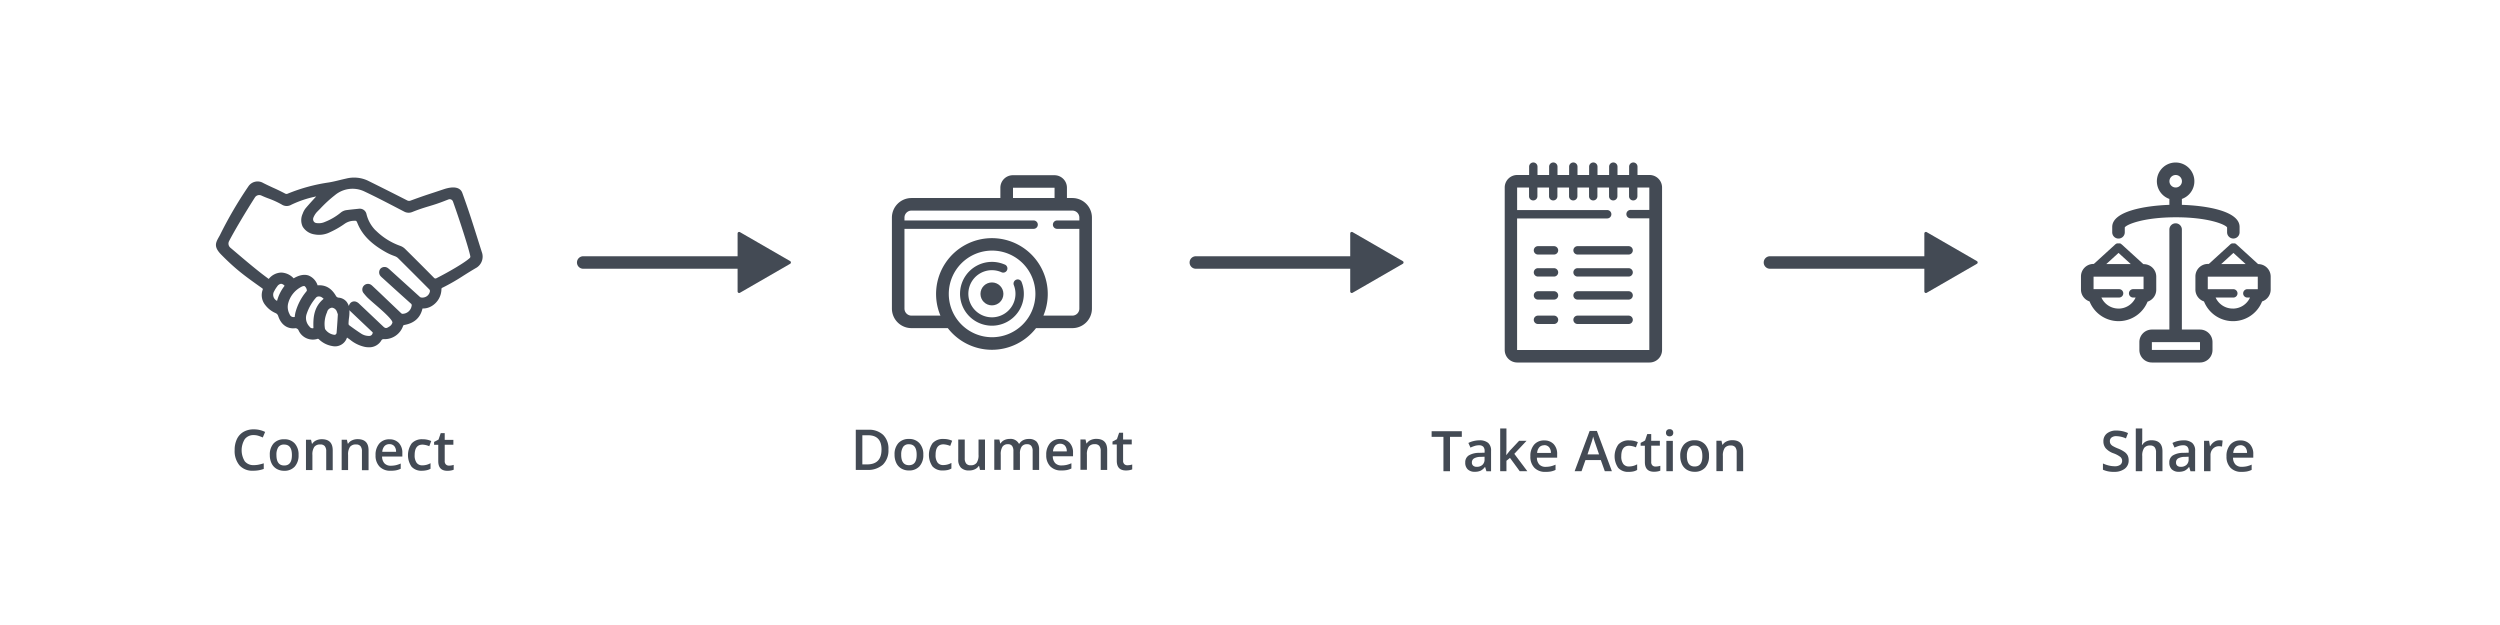 <svg id="Layer_2" data-name="Layer 2" xmlns="http://www.w3.org/2000/svg" viewBox="0 0 800 200"><defs><style>.cls-1{fill:none;}.cls-2{fill:#434A54;}</style></defs><title>Flow Diagram-01</title><rect class="cls-1" y="0.26" width="800" height="200"/><path class="cls-2" d="M343.16,63.37h-1.74v-3.3a4,4,0,0,0-4-4h-13.3a4,4,0,0,0-4,4v3.3H291.67a6.27,6.27,0,0,0-6.26,6.26V98.74a6.26,6.26,0,0,0,6.26,6.26H303.3a17.84,17.84,0,0,0,28.23,0h11.63a6.26,6.26,0,0,0,6.26-6.26V69.63A6.27,6.27,0,0,0,343.16,63.37Zm-19-3.3h13.3v3.3h-13.3v-3.3Zm-6.69,47.84a13.86,13.86,0,1,1,13.86-13.86A13.87,13.87,0,0,1,317.42,107.91ZM343.16,101h-9.27a17.87,17.87,0,1,0-32.95,0h-9.27a2.25,2.25,0,0,1-2.24-2.24V73.23h41.33a1.34,1.34,0,1,0,0-2.68H289.43V69.63a2.25,2.25,0,0,1,2.24-2.24h51.48a2.24,2.24,0,0,1,2.24,2.24v0.92h-7.12a1.34,1.34,0,1,0,0,2.68h7.12V98.74A2.24,2.24,0,0,1,343.16,101Z"/><path class="cls-2" d="M326.88,90.17a1.34,1.34,0,0,0-2.48,1,7.54,7.54,0,1,1-4-4.09,1.34,1.34,0,1,0,1-2.47A10.21,10.21,0,1,0,326.88,90.17Z"/><circle class="cls-2" cx="317.42" cy="94.05" r="3.67"/><path class="cls-2" d="M527.82,56H524V53.33a1.34,1.34,0,1,0-2.68,0V56H517.6V53.33a1.34,1.34,0,1,0-2.68,0V56H511.2V53.33a1.34,1.34,0,1,0-2.68,0V56h-3.72V53.33a1.34,1.34,0,1,0-2.68,0V56h-3.72V53.33a1.34,1.34,0,1,0-2.68,0V56H492V53.33a1.34,1.34,0,1,0-2.68,0V56h-3.81a4,4,0,0,0-4,4V112a4,4,0,0,0,4,4h42.35a4,4,0,0,0,4-4V60A4,4,0,0,0,527.82,56Zm-42.35,56V69.9H514.3a1.34,1.34,0,1,0,0-2.68H485.48V60h3.81V62.8a1.34,1.34,0,0,0,2.68,0V60h3.72V62.8a1.34,1.34,0,0,0,2.68,0V60h3.72V62.8a1.34,1.34,0,0,0,2.68,0V60h3.72V62.8a1.34,1.34,0,0,0,2.68,0V60h3.72V62.8a1.34,1.34,0,0,0,2.68,0V60h3.72V62.8a1.34,1.34,0,0,0,2.68,0V60h3.81v7.18h-6a1.34,1.34,0,1,0,0,2.68h6V112H485.48Z"/><path class="cls-2" d="M521.16,78.77H504.82a1.34,1.34,0,1,0,0,2.68h16.34A1.34,1.34,0,1,0,521.16,78.77Z"/><path class="cls-2" d="M497.28,78.77h-5.13a1.34,1.34,0,1,0,0,2.68h5.13A1.34,1.34,0,1,0,497.28,78.77Z"/><path class="cls-2" d="M521.16,85.82H504.82a1.34,1.34,0,1,0,0,2.68h16.34A1.34,1.34,0,1,0,521.16,85.82Z"/><path class="cls-2" d="M497.28,85.82h-5.13a1.34,1.34,0,1,0,0,2.68h5.13A1.34,1.34,0,1,0,497.28,85.82Z"/><path class="cls-2" d="M521.16,93.19H504.82a1.34,1.34,0,1,0,0,2.68h16.34A1.34,1.34,0,1,0,521.16,93.19Z"/><path class="cls-2" d="M497.28,93.19h-5.13a1.34,1.34,0,1,0,0,2.68h5.13A1.34,1.34,0,1,0,497.28,93.19Z"/><path class="cls-2" d="M521.16,101H504.82a1.34,1.34,0,1,0,0,2.68h16.34A1.34,1.34,0,1,0,521.16,101Z"/><path class="cls-2" d="M497.28,101h-5.13a1.34,1.34,0,1,0,0,2.68h5.13A1.34,1.34,0,1,0,497.28,101Z"/><path class="cls-2" d="M677.93,76.34a2,2,0,0,0,2-2V72.76c0.7-1,6.15-3.23,16.37-3.23s15.67,2.23,16.37,3.23v1.57a2,2,0,0,0,4,0v-1.7c0-5.17-10.84-6.85-18.47-7.08V63.66a6,6,0,1,0-4,0v1.89c-7.62.26-18.29,2-18.29,7.08v1.7A2,2,0,0,0,677.93,76.34ZM696.22,56a2,2,0,1,1-2,2A2,2,0,0,1,696.22,56Z"/><path class="cls-2" d="M687.22,96.53A4,4,0,0,0,690,92.72V88.53a4,4,0,0,0-4-4h-0.12l-7-6.38-0.06,0L678.66,78l-0.11-.06-0.12-.06-0.12,0-0.12,0-0.13,0H677.8l-0.13,0-0.13,0-0.12,0-0.12.06L677.2,78l-0.11.08-0.06,0-7,6.38h-0.12a4,4,0,0,0-4,4v4.19a4,4,0,0,0,2.75,3.81A10,10,0,0,0,687.22,96.53Zm-9.29-15.6,3.93,3.58H674Zm0,17.81a6,6,0,0,1-5.48-3.53h5.66a1.34,1.34,0,1,0,0-2.68h-8l-0.17,0v-4h16v4l-0.18,0h-3.16a1.34,1.34,0,0,0,0,2.68h0.8A6,6,0,0,1,677.93,98.75Z"/><path class="cls-2" d="M722.6,84.51l-7-6.38-0.06,0L715.42,78l-0.11-.06-0.12-.06-0.12,0-0.12,0-0.13,0h-0.25l-0.13,0-0.12,0-0.12,0-0.12.06L714,78l-0.11.08-0.06,0-7,6.38h-0.3a4,4,0,0,0-4,4v4.19a4,4,0,0,0,2.75,3.81,10,10,0,0,0,18.59,0,4,4,0,0,0,2.75-3.81V88.53A4,4,0,0,0,722.6,84.51Zm-7.91-3.58,3.93,3.58h-7.85Zm-0.18,17.81A6,6,0,0,1,709,95.22h5.66a1.34,1.34,0,0,0,0-2.68h-8l-0.17,0v-4h16v4l-0.18,0h-3.16a1.34,1.34,0,0,0,0,2.68H720A6,6,0,0,1,714.51,98.75Z"/><path class="cls-2" d="M704,105.46h-5.8v-32a2,2,0,0,0-4,0v32H688.6a4,4,0,0,0-4,4V112a4,4,0,0,0,4,4H704a4,4,0,0,0,4-4v-2.49A4,4,0,0,0,704,105.46Zm0,6.51H688.6v-2.49H704V112Z"/><path class="cls-2" d="M444.93,86H382.67a2,2,0,0,1,0-4h62.27A2,2,0,0,1,444.93,86Z"/><polygon class="cls-2" points="448.63 83.99 432.57 93.26 432.57 74.72 448.63 83.99"/><path class="cls-2" d="M432.57,93.76a0.5,0.5,0,0,1-.5-0.5V74.71a0.5,0.5,0,0,1,.75-0.43l16.06,9.27a0.5,0.5,0,0,1,0,.87l-16.06,9.27A0.5,0.5,0,0,1,432.57,93.76Zm0.5-18.18V92.39L447.63,84Z"/><path class="cls-2" d="M248.89,86H186.63a2,2,0,0,1,0-4h62.27A2,2,0,0,1,248.89,86Z"/><polygon class="cls-2" points="252.59 83.99 236.53 93.26 236.53 74.72 252.59 83.99"/><path class="cls-2" d="M236.53,93.76a0.5,0.5,0,0,1-.5-0.5V74.71a0.5,0.5,0,0,1,.75-0.43l16.06,9.27a0.5,0.5,0,0,1,0,.87l-16.06,9.27A0.5,0.5,0,0,1,236.53,93.76ZM237,75.58V92.39L251.59,84Z"/><path class="cls-2" d="M628.65,86H566.39a2,2,0,0,1,0-4h62.27A2,2,0,0,1,628.65,86Z"/><polygon class="cls-2" points="632.35 83.99 616.29 93.26 616.29 74.72 632.35 83.99"/><path class="cls-2" d="M616.29,93.76a0.5,0.5,0,0,1-.5-0.5V74.71a0.5,0.5,0,0,1,.75-0.43l16.06,9.27a0.5,0.5,0,0,1,0,.87l-16.06,9.27A0.5,0.5,0,0,1,616.29,93.76Zm0.5-18.18V92.39L631.35,84Z"/><path class="cls-2" d="M154.17,80.63c-0.58-1.81-1.08-3.41-1.55-4.9-1.47-4.65-2.62-8.33-4.68-14-0.66-1.81-2.76-2.23-5.92-1.18l-3,1c-2.48.81-3.73,1.21-7.58,2.62a1.33,1.33,0,0,1-1.06,0c-4.92-2.51-8.94-4.52-12.64-6.35a10.38,10.38,0,0,0-7-.67c-0.7.15-1.39,0.32-2.09,0.49-1.11.27-2.26,0.55-3.4,0.74A55.56,55.56,0,0,0,92,62a0.93,0.93,0,0,1-.64,0c-1.91-1-3-1.5-4.13-2-0.88-.41-1.75-0.81-3-1.44a3.54,3.54,0,0,0-4.79,1.15,129.32,129.32,0,0,0-9.09,15.58L70,75.91c-1,1.79-1.67,3.08.82,5.6,4.76,4.83,7.68,6.9,13,10.68,0.31,0.22.33,0.27,0.23,0.56a5,5,0,0,0,.82,4.84,8.36,8.36,0,0,0,3.29,2.59,1.48,1.48,0,0,1,.88,1c0.88,2.63,2.77,4.05,5.18,3.88a1.14,1.14,0,0,1,1.35.72,5,5,0,0,0,6.16,2.62,0.79,0.79,0,0,1,.33.18,8,8,0,0,0,4.29,2.16,4,4,0,0,0,4.54-2.33c0.05-.13.1-0.26,0.15-0.39l0,0c0.37,0.25.72,0.49,1.05,0.74a11.15,11.15,0,0,0,4.63,2.24,6.69,6.69,0,0,0,1.3.13,4.46,4.46,0,0,0,4-2.17,0.78,0.78,0,0,1,.81-0.43,6.27,6.27,0,0,0,6.19-4.33,0.69,0.69,0,0,1,.36-0.21c3.14-.55,5.08-2.27,5.78-5.12a0.48,0.48,0,0,1,.06-0.16,1.57,1.57,0,0,1,.38,0,5.31,5.31,0,0,0,2.56-.78,6.4,6.4,0,0,0,3.1-5.37,0.48,0.48,0,0,1,.36-0.51,64.7,64.7,0,0,0,6.64-3.81c1.27-.8,2.58-1.63,4.32-2.64A4.18,4.18,0,0,0,154.17,80.63Zm-32.36,5.29a1.82,1.82,0,0,0,0,2.47,6.68,6.68,0,0,0,.57.54l2.05,1.86q3.48,3.16,7,6.31a0.67,0.67,0,0,1,.29.79,3,3,0,0,1-3,2.53,1,1,0,0,1-.43-0.27q-3.42-3.25-6.83-6.51l-2.13-2a5,5,0,0,0-.5-0.44,1.81,1.81,0,0,0-2.48,2.6c0.37,0.46.71,0.87,1.1,1.28s1.42,1.33,2.49,2.25c1.89,1.63,5.81,5,5.63,5.92a2.14,2.14,0,0,1-1.11,1.31c-0.84.59-1.22,0.55-2-.24l-0.63-.59q-3.44-3.27-6.89-6.52a2.71,2.71,0,0,0-1.05-.68,2,2,0,0,0-.55-0.08,1.67,1.67,0,0,0-1.47.89,2.05,2.05,0,0,0-.24.59,5.19,5.19,0,0,0-.75-1.4,3.67,3.67,0,0,0-2.62-1.29,1.2,1.2,0,0,1-.7-0.45c-1.44-2.55-3.38-3.69-5.93-3.48a5.05,5.05,0,0,0-2.9-3.15c-1.35-.46-3-0.15-4.76.91a5.69,5.69,0,0,0-4-1.85A5.33,5.33,0,0,0,86,89.26c-4.19-3-10-8.1-12.29-10a1.72,1.72,0,0,1-.41-2.09c1.5-2.94,5.22-9.23,8.28-14a1.64,1.64,0,0,1,2.1-.58c0.83,0.38,1.65.71,2.46,1a27.25,27.25,0,0,1,4.05,1.88,2.88,2.88,0,0,0,3,.06,33.61,33.61,0,0,1,8-2.67c-1.14,1.23-2.31,2.51-3.41,3.81a6.06,6.06,0,0,0-.92,1.72,4.86,4.86,0,0,0,0,4.14A5.32,5.32,0,0,0,100.61,75a7.74,7.74,0,0,0,5-.7,28.14,28.14,0,0,0,4.61-2.64,5.33,5.33,0,0,1,2.77-1h0.16c0.9-.06.9-0.06,1.27,0.85,1.51,3.72,4.49,6.69,9.36,9.35a17,17,0,0,0,2.25,1l0.37,0.14a2.8,2.8,0,0,1,1,.63c3.64,3.61,6.9,6.88,10,10a0.82,0.82,0,0,1,.18.56,2.38,2.38,0,0,1-1,1.6,2.52,2.52,0,0,1-1.93.39,1.45,1.45,0,0,1-.45-0.32l-6.54-5.92-2.63-2.38c-0.27-.25-0.55-0.51-0.85-0.73A1.81,1.81,0,0,0,121.81,85.92Zm-10,13.31a2.29,2.29,0,0,0,.29.34l3.16,3,0.79,0.75,2.8,2.65,0.13,0.12c0.34,0.31.34,0.34,0.25,0.55a1.09,1.09,0,0,1-1,.86,4.63,4.63,0,0,1-2.79-.83c-1.12-.73-2.31-1.56-3.75-2.63a0.71,0.71,0,0,1-.16-0.43,17.16,17.16,0,0,1,.14-1.8A13,13,0,0,0,111.81,99.23ZM100.3,105a1.08,1.08,0,0,1-1.25-.49,3.94,3.94,0,0,1-1-3.79,15,15,0,0,1,3.15-5.56,1.2,1.2,0,0,1,.87-0.29,1.61,1.61,0,0,1,.8.2,4.78,4.78,0,0,1,.7.55C100.4,98.19,100.17,101.75,100.3,105ZM87.75,93.18a9.23,9.23,0,0,1,.95-1.52,1.82,1.82,0,0,1,1.24-.85h0a1.71,1.71,0,0,1,1.13.65,13.4,13.4,0,0,0-2.41,4.82A2.15,2.15,0,0,1,87.75,93.18Zm4.93,7.37a4.77,4.77,0,0,1-.41-3.67,8.27,8.27,0,0,1,4.12-5.07,2,2,0,0,1,.86-0.28,0.58,0.58,0,0,1,.25.05A2,2,0,0,1,98.2,93a1.9,1.9,0,0,1-.26.39A17.37,17.37,0,0,0,94.54,100c-0.09.39-.15,0.79-0.21,1.19l0,0.22A1.31,1.31,0,0,1,92.68,100.55Zm12-.75a1.84,1.84,0,0,1,1.52-1.34h0.06a1.92,1.92,0,0,1,1.58,1.4,5.37,5.37,0,0,1,.27.75h0L108,102.49c-0.09,1.33-.18,2.67-0.29,4a0.74,0.74,0,0,1-.27.51,0.59,0.59,0,0,1-.46.14,4.16,4.16,0,0,1-2.92-1.79,0.35,0.35,0,0,1-.07-0.17A9.13,9.13,0,0,1,104.71,99.8Zm15.48-26.1a11.07,11.07,0,0,1-2.89-5.22,2.18,2.18,0,0,0-2.11-1.7H115l-1.08.11c-1.07.11-2.14,0.22-3.2,0.37a3.74,3.74,0,0,0-1.56.68A18.9,18.9,0,0,1,104,71a4.79,4.79,0,0,1-2.9.35,1.17,1.17,0,0,1-.78-0.63,1.36,1.36,0,0,1,0-1.15,5.9,5.9,0,0,1,1.13-1.77l1.08-1.09a40.9,40.9,0,0,1,4.66-4.27,8.79,8.79,0,0,1,9.28-1.24c3.59,1.69,7.18,3.55,10.65,5.36l2.27,1.18a3,3,0,0,0,2.51.11c2.26-.91,3.77-1.37,5.37-1.85s3.06-.93,5.28-1.81l0.91-.35a1.15,1.15,0,0,1,.89,0,1.13,1.13,0,0,1,.6.65C147,70.19,150,79.47,150.5,82a0.57,0.57,0,0,1-.15.53c-1.38,1.37-6.66,4.46-10.75,6.53a0.59,0.59,0,0,1-.68-0.12c-3.05-3.09-6.18-6.22-9.3-9.3a4.23,4.23,0,0,0-1.48-.94A21.09,21.09,0,0,1,120.19,73.7Z"/><path class="cls-2" d="M284.3,143.82a6.4,6.4,0,0,1-1.77,4.87,7.1,7.1,0,0,1-5.09,1.68h-3.59V137.52h4a6.57,6.57,0,0,1,4.77,1.65A6.17,6.17,0,0,1,284.3,143.82Zm-2.21.07q0-4.61-4.32-4.61h-1.82v9.33h1.49Q282.08,148.61,282.08,143.89Z"/><path class="cls-2" d="M295.46,145.49a5.31,5.31,0,0,1-1.22,3.72,4.38,4.38,0,0,1-3.4,1.34,4.66,4.66,0,0,1-2.41-.62,4.06,4.06,0,0,1-1.61-1.77,6,6,0,0,1-.56-2.67,5.27,5.27,0,0,1,1.21-3.69,4.4,4.4,0,0,1,3.42-1.33,4.28,4.28,0,0,1,3.34,1.36A5.24,5.24,0,0,1,295.46,145.49Zm-7.08,0q0,3.37,2.49,3.37t2.46-3.37q0-3.33-2.48-3.33A2.11,2.11,0,0,0,289,143,4.38,4.38,0,0,0,288.39,145.49Z"/><path class="cls-2" d="M301.75,150.55a4.26,4.26,0,0,1-3.35-1.29,6.53,6.53,0,0,1,.05-7.47,4.45,4.45,0,0,1,3.47-1.32,6.5,6.5,0,0,1,2.77.57l-0.62,1.66a6.26,6.26,0,0,0-2.16-.51q-2.52,0-2.52,3.35A4,4,0,0,0,300,148a2.17,2.17,0,0,0,1.84.82,5.28,5.28,0,0,0,2.61-.69v1.8a4.09,4.09,0,0,1-1.18.47A7.1,7.1,0,0,1,301.75,150.55Z"/><path class="cls-2" d="M313.6,150.37l-0.29-1.27h-0.11a2.94,2.94,0,0,1-1.23,1.06,4.1,4.1,0,0,1-1.82.39,3.56,3.56,0,0,1-2.64-.88,3.64,3.64,0,0,1-.87-2.66v-6.35h2.08v6a2.6,2.6,0,0,0,.46,1.67,1.74,1.74,0,0,0,1.43.56,2.28,2.28,0,0,0,1.91-.78,4.3,4.3,0,0,0,.61-2.61v-4.84h2.07v9.72H313.6Z"/><path class="cls-2" d="M326.36,150.37h-2.07v-6a2.72,2.72,0,0,0-.42-1.67,1.56,1.56,0,0,0-1.32-.55,2,2,0,0,0-1.75.78,4.56,4.56,0,0,0-.56,2.59v4.84h-2.07v-9.72h1.62l0.29,1.27h0.11a2.69,2.69,0,0,1,1.17-1.07,3.79,3.79,0,0,1,1.69-.38,3,3,0,0,1,3,1.53h0.14a3,3,0,0,1,1.21-1.12,3.85,3.85,0,0,1,1.79-.4,3.27,3.27,0,0,1,2.54.88,3.9,3.9,0,0,1,.79,2.68v6.34h-2.07v-6a2.7,2.7,0,0,0-.43-1.67,1.57,1.57,0,0,0-1.32-.55,2,2,0,0,0-1.76.75,3.86,3.86,0,0,0-.56,2.31v5.15Z"/><path class="cls-2" d="M339.63,150.55a4.7,4.7,0,0,1-3.55-1.32,5,5,0,0,1-1.28-3.64,5.51,5.51,0,0,1,1.19-3.74,4.1,4.1,0,0,1,3.26-1.36,4,4,0,0,1,3,1.17,4.47,4.47,0,0,1,1.12,3.22V146h-6.48a3.19,3.19,0,0,0,.76,2.18,2.66,2.66,0,0,0,2,.76,7.49,7.49,0,0,0,1.6-.16,8.42,8.42,0,0,0,1.6-.54v1.68a6.34,6.34,0,0,1-1.53.51A9.38,9.38,0,0,1,339.63,150.55ZM339.25,142a2.08,2.08,0,0,0-1.58.62,3,3,0,0,0-.71,1.82h4.41a2.69,2.69,0,0,0-.58-1.82A2,2,0,0,0,339.25,142Z"/><path class="cls-2" d="M354.3,150.37h-2.07v-6a2.62,2.62,0,0,0-.45-1.68,1.75,1.75,0,0,0-1.44-.55,2.28,2.28,0,0,0-1.92.77,4.27,4.27,0,0,0-.61,2.59v4.84h-2.07v-9.72h1.62l0.29,1.27h0.11a2.88,2.88,0,0,1,1.25-1.07,4.18,4.18,0,0,1,1.79-.38q3.5,0,3.5,3.56v6.34Z"/><path class="cls-2" d="M360.8,148.88a5,5,0,0,0,1.51-.24v1.56a4.18,4.18,0,0,1-.88.25,6.1,6.1,0,0,1-1.12.1q-2.94,0-2.94-3.09v-5.24H356V141.3l1.42-.76,0.7-2.06h1.27v2.16h2.77v1.56h-2.77v5.2a1.46,1.46,0,0,0,.37,1.1A1.36,1.36,0,0,0,360.8,148.88Z"/><path class="cls-2" d="M464,150.79h-2.1v-11h-3.78v-1.8h9.66v1.8H464v11Z"/><path class="cls-2" d="M475.65,150.79l-0.41-1.35h-0.07a4,4,0,0,1-1.42,1.21,4.48,4.48,0,0,1-1.83.32,3.09,3.09,0,0,1-2.24-.77,2.89,2.89,0,0,1-.8-2.19,2.57,2.57,0,0,1,1.12-2.27,6.44,6.44,0,0,1,3.4-.83l1.68-.05v-0.52a2,2,0,0,0-.43-1.39,1.78,1.78,0,0,0-1.35-.46,4.66,4.66,0,0,0-1.43.22,10.81,10.81,0,0,0-1.32.52l-0.67-1.48a7.19,7.19,0,0,1,1.73-.63,8,8,0,0,1,1.78-.22,4.2,4.2,0,0,1,2.8.81,3.17,3.17,0,0,1,.95,2.54v6.55h-1.48Zm-3.08-1.41a2.56,2.56,0,0,0,1.81-.63,2.28,2.28,0,0,0,.68-1.76v-0.84l-1.25.05a4.26,4.26,0,0,0-2.12.49A1.48,1.48,0,0,0,471,148a1.3,1.3,0,0,0,.39,1A1.66,1.66,0,0,0,472.58,149.38Z"/><path class="cls-2" d="M482,145.65l1.17-1.46,2.94-3.13h2.38l-3.91,4.17,4.16,5.55h-2.43l-3.12-4.26-1.13.93v3.33h-2V137.11h2v6.67L482,145.65H482Z"/><path class="cls-2" d="M494.55,151a4.7,4.7,0,0,1-3.55-1.32,5,5,0,0,1-1.28-3.64,5.51,5.51,0,0,1,1.19-3.74,4.1,4.1,0,0,1,3.26-1.36,4,4,0,0,1,3,1.17,4.47,4.47,0,0,1,1.12,3.22v1.12h-6.48a3.19,3.19,0,0,0,.76,2.18,2.66,2.66,0,0,0,2,.76,7.49,7.49,0,0,0,1.6-.16,8.42,8.42,0,0,0,1.6-.54v1.68a6.34,6.34,0,0,1-1.53.51A9.38,9.38,0,0,1,494.55,151Zm-0.38-8.51a2.08,2.08,0,0,0-1.58.62,3,3,0,0,0-.71,1.82h4.41a2.69,2.69,0,0,0-.58-1.82A2,2,0,0,0,494.17,142.45Z"/><path class="cls-2" d="M513.54,150.79l-1.28-3.57h-4.91l-1.26,3.57h-2.21l4.81-12.9H511l4.81,12.9h-2.23Zm-1.84-5.38-1.2-3.5q-0.13-.35-0.37-1.11t-0.32-1.11a19.7,19.7,0,0,1-.69,2.36L508,145.41h3.74Z"/><path class="cls-2" d="M521.17,151a4.26,4.26,0,0,1-3.35-1.29,6.53,6.53,0,0,1,.05-7.47,4.45,4.45,0,0,1,3.47-1.32,6.5,6.5,0,0,1,2.77.57l-0.62,1.66a6.26,6.26,0,0,0-2.16-.51q-2.52,0-2.52,3.35a4,4,0,0,0,.63,2.46,2.17,2.17,0,0,0,1.84.82,5.28,5.28,0,0,0,2.61-.69v1.8a4.09,4.09,0,0,1-1.18.47A7.1,7.1,0,0,1,521.17,151Z"/><path class="cls-2" d="M529.79,149.29a5,5,0,0,0,1.51-.24v1.56a4.18,4.18,0,0,1-.88.25,6.1,6.1,0,0,1-1.12.1q-2.94,0-2.94-3.09v-5.24H525v-0.91l1.42-.76,0.7-2.06h1.27v2.16h2.77v1.56h-2.77v5.2a1.46,1.46,0,0,0,.37,1.1A1.36,1.36,0,0,0,529.79,149.29Z"/><path class="cls-2" d="M533.12,138.49a1.15,1.15,0,0,1,.3-0.85,1.18,1.18,0,0,1,.87-0.3,1.16,1.16,0,0,1,.85.3,1.15,1.15,0,0,1,.3.85,1.13,1.13,0,0,1-.3.83,1.15,1.15,0,0,1-.85.3,1.17,1.17,0,0,1-.87-0.3A1.13,1.13,0,0,1,533.12,138.49Zm2.19,12.3h-2.07v-9.72h2.07v9.72Z"/><path class="cls-2" d="M546.88,145.91a5.31,5.31,0,0,1-1.22,3.72,4.38,4.38,0,0,1-3.4,1.34,4.66,4.66,0,0,1-2.41-.62,4.06,4.06,0,0,1-1.61-1.77,6,6,0,0,1-.56-2.67,5.27,5.27,0,0,1,1.21-3.69,4.4,4.4,0,0,1,3.42-1.33,4.28,4.28,0,0,1,3.34,1.36A5.24,5.24,0,0,1,546.88,145.91Zm-7.08,0q0,3.37,2.49,3.37t2.46-3.37q0-3.33-2.48-3.33a2.11,2.11,0,0,0-1.89.86A4.38,4.38,0,0,0,539.81,145.91Z"/><path class="cls-2" d="M557.81,150.79h-2.07v-6a2.62,2.62,0,0,0-.45-1.68,1.75,1.75,0,0,0-1.44-.55,2.28,2.28,0,0,0-1.92.77,4.27,4.27,0,0,0-.61,2.59v4.84h-2.07v-9.72h1.62l0.29,1.27h0.11a2.88,2.88,0,0,1,1.25-1.07,4.18,4.18,0,0,1,1.79-.38q3.5,0,3.5,3.56v6.34Z"/><path class="cls-2" d="M681.17,147.3a3.23,3.23,0,0,1-1.24,2.69,5.39,5.39,0,0,1-3.42,1,8.16,8.16,0,0,1-3.57-.68v-2a9.72,9.72,0,0,0,1.87.65,7.93,7.93,0,0,0,1.84.24,2.93,2.93,0,0,0,1.84-.47,1.55,1.55,0,0,0,.59-1.27,1.6,1.6,0,0,0-.54-1.22,8.2,8.2,0,0,0-2.25-1.19,6,6,0,0,1-2.48-1.63,3.44,3.44,0,0,1-.72-2.2,3.08,3.08,0,0,1,1.14-2.53,4.74,4.74,0,0,1,3.07-.92,9,9,0,0,1,3.67.81l-0.67,1.71a8,8,0,0,0-3.06-.72,2.35,2.35,0,0,0-1.55.44,1.46,1.46,0,0,0-.53,1.17,1.65,1.65,0,0,0,.21.86,2.16,2.16,0,0,0,.69.67,11.74,11.74,0,0,0,1.74.83,9.52,9.52,0,0,1,2.07,1.1,3.23,3.23,0,0,1,1,1.15A3.46,3.46,0,0,1,681.17,147.3Z"/><path class="cls-2" d="M692,150.79h-2.07v-6a2.62,2.62,0,0,0-.45-1.68,1.75,1.75,0,0,0-1.44-.55,2.28,2.28,0,0,0-1.91.78,4.29,4.29,0,0,0-.61,2.61v4.83h-2.07V137.11h2.07v3.47a16.2,16.2,0,0,1-.11,1.78h0.13a2.86,2.86,0,0,1,1.17-1.09,3.78,3.78,0,0,1,1.75-.39q3.53,0,3.53,3.56v6.34Z"/><path class="cls-2" d="M700.95,150.79l-0.41-1.35h-0.07a4,4,0,0,1-1.42,1.21,4.47,4.47,0,0,1-1.83.32,3.09,3.09,0,0,1-2.24-.77,2.89,2.89,0,0,1-.8-2.19,2.57,2.57,0,0,1,1.12-2.27,6.44,6.44,0,0,1,3.4-.83l1.68-.05v-0.52a2,2,0,0,0-.43-1.39,1.78,1.78,0,0,0-1.35-.46,4.66,4.66,0,0,0-1.43.22,10.81,10.81,0,0,0-1.32.52l-0.67-1.48a7.19,7.19,0,0,1,1.73-.63,8,8,0,0,1,1.78-.21,4.2,4.2,0,0,1,2.8.81,3.17,3.17,0,0,1,.95,2.54v6.55h-1.48Zm-3.08-1.41a2.56,2.56,0,0,0,1.81-.63,2.28,2.28,0,0,0,.68-1.76v-0.84l-1.25.05a4.27,4.27,0,0,0-2.12.49,1.48,1.48,0,0,0-.66,1.33,1.3,1.3,0,0,0,.39,1A1.66,1.66,0,0,0,697.87,149.38Z"/><path class="cls-2" d="M710.24,140.89a5,5,0,0,1,1,.09l-0.2,1.92a3.9,3.9,0,0,0-.91-0.11,2.65,2.65,0,0,0-2,.81,2.92,2.92,0,0,0-.77,2.1v5.08h-2.07v-9.72h1.62l0.27,1.71h0.11a3.86,3.86,0,0,1,1.26-1.38A3,3,0,0,1,710.24,140.89Z"/><path class="cls-2" d="M717.31,151a4.7,4.7,0,0,1-3.55-1.32,5,5,0,0,1-1.28-3.64,5.51,5.51,0,0,1,1.19-3.74,4.1,4.1,0,0,1,3.26-1.36,4,4,0,0,1,3,1.17,4.47,4.47,0,0,1,1.12,3.22v1.12h-6.48a3.19,3.19,0,0,0,.76,2.17,2.66,2.66,0,0,0,2,.76,7.49,7.49,0,0,0,1.6-.16,8.41,8.41,0,0,0,1.6-.54v1.68a6.34,6.34,0,0,1-1.53.51A9.38,9.38,0,0,1,717.31,151Zm-0.38-8.51a2.08,2.08,0,0,0-1.58.62,3,3,0,0,0-.71,1.82h4.41a2.69,2.69,0,0,0-.58-1.82A2,2,0,0,0,716.93,142.45Z"/><path class="cls-2" d="M81.19,139.23a3.46,3.46,0,0,0-2.85,1.28,6.74,6.74,0,0,0,0,7.12,3.53,3.53,0,0,0,2.89,1.21,7.59,7.59,0,0,0,1.58-.16q0.76-.16,1.59-0.42v1.8a9.65,9.65,0,0,1-3.43.57,5.48,5.48,0,0,1-4.33-1.71A7.15,7.15,0,0,1,75.09,144a7.92,7.92,0,0,1,.73-3.51,5.24,5.24,0,0,1,2.12-2.3,6.42,6.42,0,0,1,3.26-.8,8.09,8.09,0,0,1,3.64.83L84.09,140a11.25,11.25,0,0,0-1.38-.54A4.94,4.94,0,0,0,81.19,139.23Z"/><path class="cls-2" d="M95.54,145.59a5.3,5.3,0,0,1-1.22,3.72,4.38,4.38,0,0,1-3.4,1.34,4.66,4.66,0,0,1-2.41-.62,4.06,4.06,0,0,1-1.61-1.77,6,6,0,0,1-.56-2.67,5.27,5.27,0,0,1,1.21-3.69A4.4,4.4,0,0,1,91,140.57a4.28,4.28,0,0,1,3.34,1.36A5.25,5.25,0,0,1,95.54,145.59Zm-7.08,0q0,3.37,2.49,3.37t2.46-3.37q0-3.33-2.48-3.33a2.12,2.12,0,0,0-1.89.86A4.4,4.4,0,0,0,88.46,145.59Z"/><path class="cls-2" d="M106.46,150.46h-2.07v-6a2.62,2.62,0,0,0-.45-1.68,1.75,1.75,0,0,0-1.44-.55,2.28,2.28,0,0,0-1.92.77,4.27,4.27,0,0,0-.61,2.59v4.84H97.91v-9.72h1.62L99.82,142h0.11a2.88,2.88,0,0,1,1.25-1.07,4.18,4.18,0,0,1,1.79-.38q3.5,0,3.5,3.56v6.34Z"/><path class="cls-2" d="M117.89,150.46h-2.07v-6a2.62,2.62,0,0,0-.45-1.68,1.75,1.75,0,0,0-1.44-.55A2.28,2.28,0,0,0,112,143a4.27,4.27,0,0,0-.61,2.59v4.84h-2.06v-9.72H111l0.29,1.27h0.11a2.88,2.88,0,0,1,1.25-1.07,4.18,4.18,0,0,1,1.79-.38q3.5,0,3.5,3.56v6.34Z"/><path class="cls-2" d="M125,150.64a4.7,4.7,0,0,1-3.54-1.32,5,5,0,0,1-1.28-3.64,5.51,5.51,0,0,1,1.19-3.74,4.1,4.1,0,0,1,3.26-1.36,4,4,0,0,1,3,1.17,4.47,4.47,0,0,1,1.12,3.22v1.12h-6.48a3.19,3.19,0,0,0,.76,2.18,2.67,2.67,0,0,0,2,.76,7.5,7.5,0,0,0,1.6-.16,8.44,8.44,0,0,0,1.6-.54V150a6.34,6.34,0,0,1-1.53.51A9.39,9.39,0,0,1,125,150.64Zm-0.38-8.51a2.08,2.08,0,0,0-1.58.62,3,3,0,0,0-.71,1.82h4.41a2.69,2.69,0,0,0-.58-1.82A2,2,0,0,0,124.63,142.13Z"/><path class="cls-2" d="M135.05,150.64a4.26,4.26,0,0,1-3.35-1.29,6.53,6.53,0,0,1,.05-7.47,4.45,4.45,0,0,1,3.47-1.32,6.5,6.5,0,0,1,2.77.57l-0.62,1.66a6.26,6.26,0,0,0-2.16-.51q-2.52,0-2.52,3.35a4,4,0,0,0,.63,2.46,2.17,2.17,0,0,0,1.84.82,5.29,5.29,0,0,0,2.61-.69V150a4.08,4.08,0,0,1-1.18.46A7.1,7.1,0,0,1,135.05,150.64Z"/><path class="cls-2" d="M143.67,149a5,5,0,0,0,1.51-.24v1.55a4.18,4.18,0,0,1-.88.25,6.1,6.1,0,0,1-1.12.1q-2.94,0-2.94-3.09v-5.24h-1.33v-0.91l1.42-.76,0.7-2.06h1.28v2.16h2.77v1.56h-2.77v5.2a1.46,1.46,0,0,0,.37,1.1A1.36,1.36,0,0,0,143.67,149Z"/></svg>